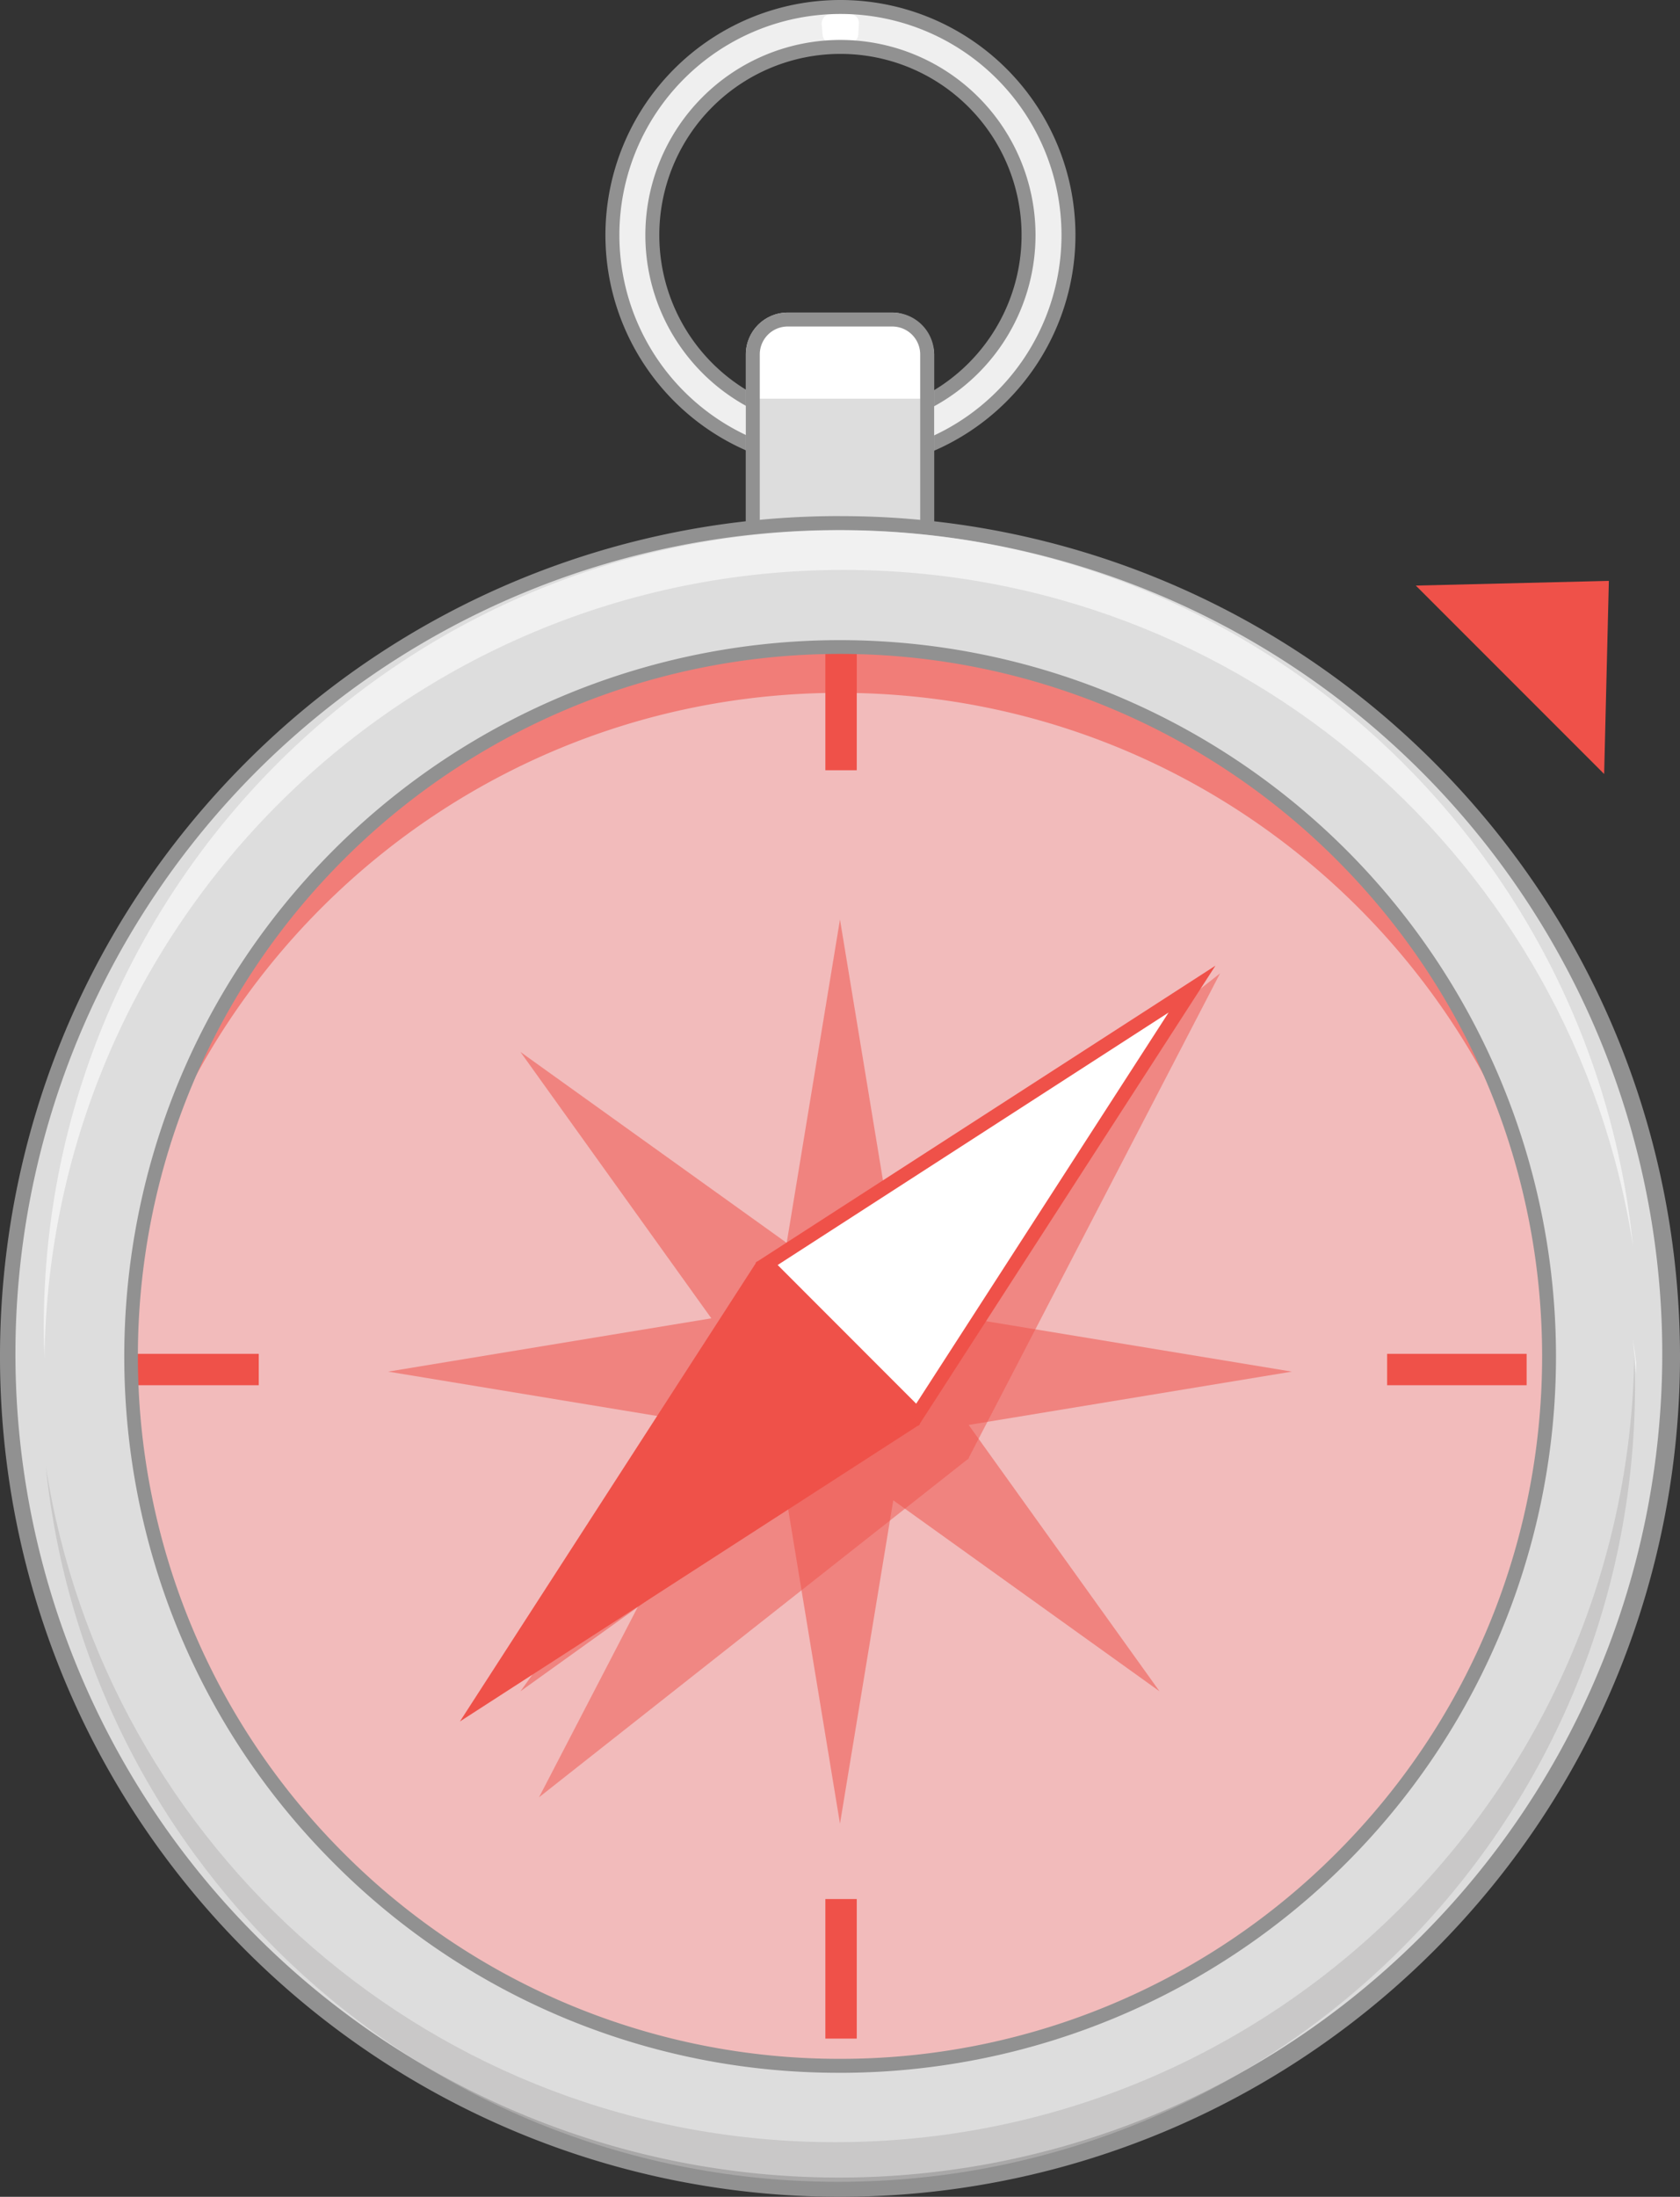 <svg xmlns="http://www.w3.org/2000/svg" viewBox="0 0 481.75 629.69"><rect x="0" y="0" width="481.75" height="629.69" fill="#333333" stroke="none"/><defs><style>.cls-1{fill:#efefef;}.cls-2{fill:#fff;}.cls-3{fill:#f2bbbb;}.cls-4,.cls-6{fill:#ef5149;}.cls-4{opacity:0.52;}.cls-5{opacity:0.58;}.cls-11,.cls-7{fill:none;stroke-miterlimit:10;}.cls-7{stroke:#919191;stroke-width:4px;}.cls-8{fill:#ddd;}.cls-9{fill:#919191;}.cls-10{opacity:0.49;}.cls-11{stroke:#ef5149;stroke-width:9px;stroke-dasharray:40;}.cls-12{fill:#bab9b9;}</style></defs><title>MAP Compass Logo</title><g id="Layer_2" data-name="Layer 2"><g id="Layer_1-2" data-name="Layer 1"><path class="cls-1" d="M241,2a65.39,65.39,0,1,0,65.39,65.39A65.39,65.39,0,0,0,241,2Zm0,119.33a53.94,53.94,0,1,1,53.94-53.94A53.94,53.94,0,0,1,241,121.33Z"/><path class="cls-2" d="M244.24,4.07A16.51,16.51,0,0,0,239.33,4c-.47.05-.91.1-1.46.13a2.24,2.24,0,0,0-1.66.9,2.89,2.89,0,0,0-.57,2l.23,2.86a2.75,2.75,0,0,0,.93,1.88,2.12,2.12,0,0,0,1.85.48,10.49,10.49,0,0,1,4.68,0,2.06,2.06,0,0,0,.46.05,2.16,2.16,0,0,0,1.42-.55,2.77,2.77,0,0,0,.91-1.94l.16-2.94A2.58,2.58,0,0,0,244.24,4.07Z"/><circle class="cls-3" cx="242.07" cy="386.42" r="210.21" transform="translate(-202.34 284.35) rotate(-45)"/><polygon class="cls-4" points="277.77 408.44 370.46 393.16 277.77 377.88 332.5 301.53 256.15 356.26 240.87 263.57 225.59 356.26 149.24 301.53 203.98 377.88 111.29 393.16 203.98 408.44 149.24 484.79 225.59 430.05 240.87 522.74 256.15 430.05 332.5 484.79 277.77 408.44"/><g class="cls-5"><path class="cls-6" d="M449.16,370.72c-18-99.19-105-173.61-208.28-173.61S50.6,271.52,32.59,370.71c7-108.82,97.73-195.21,208.28-195.21S442.17,261.9,449.16,370.72Z"/><path class="cls-6" d="M240.87,177A207.19,207.19,0,0,1,444.44,345.25C417.3,258.21,336,195.61,240.87,195.61S64.44,258.21,37.3,345.26A207.08,207.08,0,0,1,240.87,177m0-3h0c-116.1,0-210.21,94.12-210.21,210.21,0,4.13.13,8.23.37,12.3,6.37-110.37,97.88-197.91,209.85-197.91s203.48,87.54,209.85,197.91c.24-4.07.37-8.17.37-12.3C451.09,268.13,357,174,240.87,174Z"/></g><path class="cls-7" d="M241,2a65.39,65.39,0,1,0,65.39,65.39A65.39,65.39,0,0,0,241,2Zm0,119.33a53.94,53.94,0,1,1,53.94-53.94A53.94,53.94,0,0,1,241,121.33Z"/><rect class="cls-8" x="213.88" y="89.59" width="53.99" height="86.39" rx="12" ry="12"/><path class="cls-2" d="M265.75,109.92c0-11.62-1.37-17.43-13.53-17.43H228.53c-9.42,0-13.53,5.81-13.53,17.43v4.36h50.75Z"/><path class="cls-9" d="M255.87,93.59a8,8,0,0,1,8,8V164a8,8,0,0,1-8,8h-30a8,8,0,0,1-8-8V101.59a8,8,0,0,1,8-8h30m0-4h-30a12,12,0,0,0-12,12V164a12,12,0,0,0,12,12h30a12,12,0,0,0,12-12V101.59a12,12,0,0,0-12-12Z"/><g class="cls-10"><polygon class="cls-6" points="227.97 377.05 345.32 284.53 276.46 417.16 159.11 509.68 227.97 377.05"/><path class="cls-6" d="M340.78,290l-65.5,126.16-111.63,88L229.15,378l111.63-88m9.08-11L227,375.89l-.09-.08-.13.26-.23.18.09.08L154.57,515.17l122.85-96.85.09.08.13-.26.23-.18-.09-.08L349.86,279Z"/></g><polygon class="cls-2" points="219.81 362.26 341.84 283.49 263.06 405.52 219.81 362.26"/><path class="cls-6" d="M335.12,290.2l-72.4,112.15L223,362.6l112.15-72.4m13.43-13.43L216.64,361.93l46.75,46.75,85.16-131.91Z"/><polygon class="cls-6" points="217.29 363.9 261.42 408.03 136.92 488.4 217.29 363.9"/><path class="cls-6" d="M217.55,366.28l41.5,41.5L142,483.37l75.59-117.09m-.51-4.75L131.88,493.44,263.8,408.28,217,361.53Z"/><line class="cls-11" x1="241.18" y1="180.78" x2="241.18" y2="240.77"/><line class="cls-11" x1="241.18" y1="544.34" x2="241.18" y2="604.33"/><line class="cls-11" x1="34.2" y1="392.56" x2="94.2" y2="392.56"/><line class="cls-11" x1="397.77" y1="392.56" x2="473.94" y2="392.56"/><path class="cls-8" d="M240.87,627.69a238.87,238.87,0,1,1,168.91-70A237.31,237.31,0,0,1,240.87,627.69Zm0-442.21A202,202,0,0,0,97.09,245c-79.28,79.28-79.28,208.28,0,287.56a203.33,203.33,0,0,0,287.56,0c79.28-79.28,79.28-208.28,0-287.56A202,202,0,0,0,240.87,185.48Z"/><path class="cls-9" d="M240.87,151.94a236.12,236.12,0,1,1-89.14,17.34,236.09,236.09,0,0,1,89.14-17.34m0,442.21A205.33,205.33,0,1,0,95.68,243.62C15.62,323.68,15.62,454,95.68,534a204,204,0,0,0,145.19,60.14m0-446.21A240.12,240.12,0,0,0,70.55,218.49c-94.07,94.07-94.07,246.58,0,340.65a240.87,240.87,0,0,0,340.65,0c94.07-94.07,94.07-246.58,0-340.65a240.12,240.12,0,0,0-170.32-70.55Zm0,442.21a200.7,200.7,0,0,1-142.36-59c-78.63-78.63-78.63-206.1,0-284.73a201.33,201.33,0,0,1,284.73,0c78.63,78.63,78.63,206.1,0,284.73a200.7,200.7,0,0,1-142.36,59Z"/><g class="cls-5"><path class="cls-2" d="M468.25,383.86c.34,3.31.61,6.63.81,10,.06-1,.09-2.09.14-3.14C468.91,388.41,468.61,386.12,468.25,383.86Z"/></g><g class="cls-5"><path class="cls-2" d="M12.55,380.46c0,3,.08,5.94.2,8.9,1.66-125.12,103.59-226,229.1-226,114.54,0,209.44,84,226.43,193.81C456.6,241.92,359.3,152,241,152,114.83,152,12.55,254.29,12.55,380.46Z"/></g><g class="cls-5"><path class="cls-12" d="M468.86,396.93c0-3-.08-5.94-.2-8.9-1.66,125.12-103.59,226-229.1,226C125,614.07,30.12,530,13.13,420.26c11.69,115.21,109,205.13,227.28,205.13C366.58,625.39,468.86,523.1,468.86,396.93Z"/></g><polygon class="cls-6" points="409.57 169.26 459.84 168.04 458.62 218.31 409.57 169.26"/><path class="cls-6" d="M458.3,169.58l-1.1,45.19-44.09-44.09,45.19-1.1m3.08-3.08L406,167.85l54,54,1.35-55.34Z"/></g></g></svg>